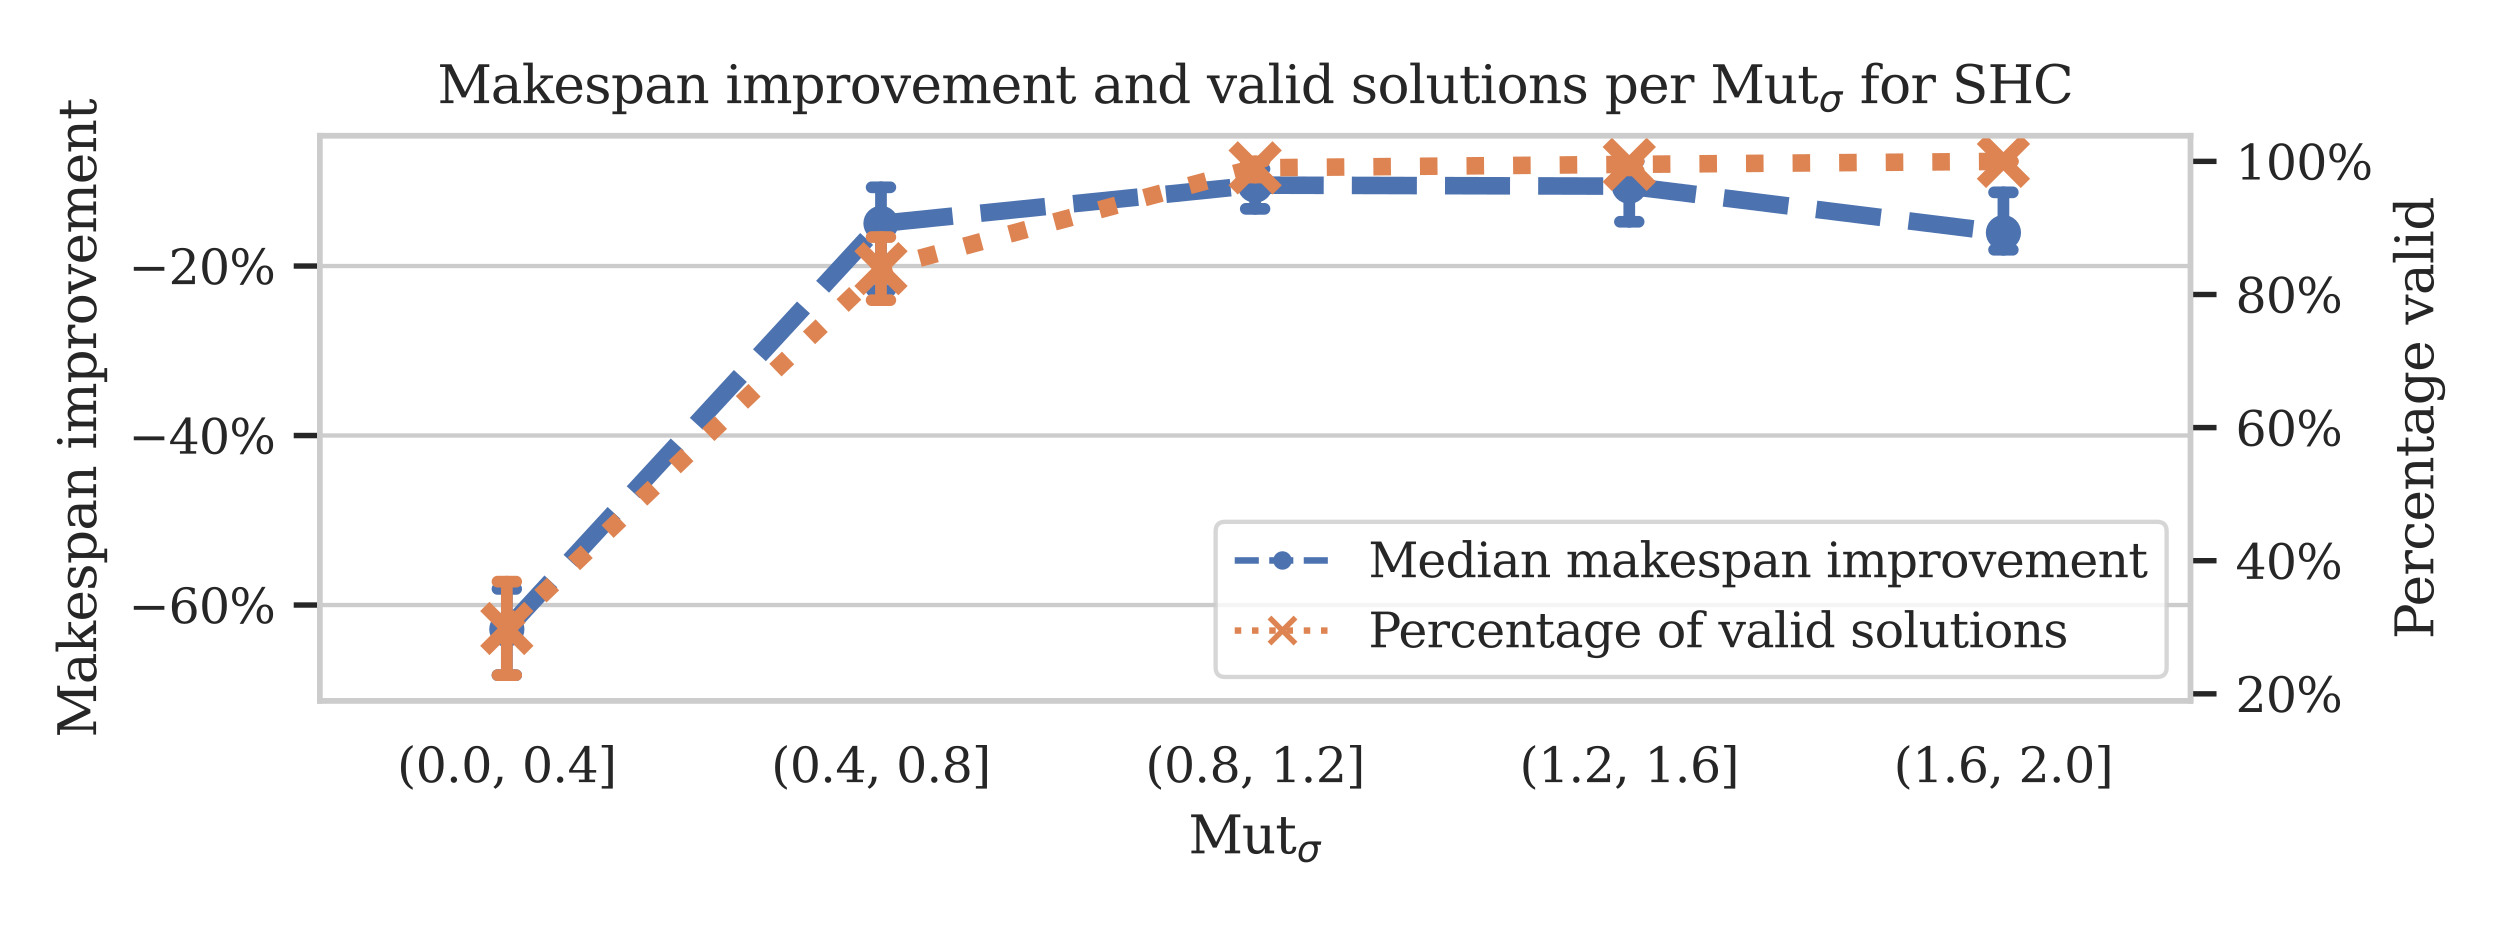 <?xml version="1.0" encoding="utf-8" standalone="no"?>
<!DOCTYPE svg PUBLIC "-//W3C//DTD SVG 1.1//EN"
  "http://www.w3.org/Graphics/SVG/1.1/DTD/svg11.dtd">
<svg xmlns:xlink="http://www.w3.org/1999/xlink" width="460.8pt" height="172.8pt" viewBox="0 0 460.8 172.8" xmlns="http://www.w3.org/2000/svg" version="1.1">
 <defs>
  <style type="text/css">*{stroke-linejoin: round; stroke-linecap: butt}</style>
 </defs>
 <g id="figure_1">
  <g id="patch_1">
   <path d="M 0 172.8 
L 460.8 172.8 
L 460.8 0 
L 0 0 
z
" style="fill: #ffffff"/>
  </g>
  <g id="axes_1">
   <g id="patch_2">
    <path d="M 58.938 129.18 
L 403.752 129.18 
L 403.752 25.008 
L 58.938 25.008 
z
" style="fill: #ffffff"/>
   </g>
   <g id="matplotlib.axis_1">
    <g id="xtick_1">
     <g id="text_1">
      <!-- (0.0, 0.4] -->
      <g style="fill: #262626" transform="translate(73.195 144.167) scale(0.088 -0.088)">
       <defs>
        <path id="DejaVuSerif-28" d="M 2041 -997 
Q 1281 -656 893 83 
Q 506 822 506 1931 
Q 506 3044 893 3783 
Q 1281 4522 2041 4863 
L 2041 4556 
Q 1559 4225 1350 3623 
Q 1141 3022 1141 1931 
Q 1141 844 1350 242 
Q 1559 -359 2041 -691 
L 2041 -997 
z
" transform="scale(0.016)"/>
        <path id="DejaVuSerif-30" d="M 2034 219 
Q 2513 219 2750 744 
Q 2988 1269 2988 2328 
Q 2988 3391 2750 3916 
Q 2513 4441 2034 4441 
Q 1556 4441 1318 3916 
Q 1081 3391 1081 2328 
Q 1081 1269 1318 744 
Q 1556 219 2034 219 
z
M 2034 -91 
Q 1275 -91 848 546 
Q 422 1184 422 2328 
Q 422 3475 848 4112 
Q 1275 4750 2034 4750 
Q 2797 4750 3222 4112 
Q 3647 3475 3647 2328 
Q 3647 1184 3222 546 
Q 2797 -91 2034 -91 
z
" transform="scale(0.016)"/>
        <path id="DejaVuSerif-2e" d="M 603 325 
Q 603 500 722 622 
Q 841 744 1019 744 
Q 1191 744 1312 622 
Q 1434 500 1434 325 
Q 1434 153 1312 31 
Q 1191 -91 1019 -91 
Q 841 -91 722 29 
Q 603 150 603 325 
z
" transform="scale(0.016)"/>
        <path id="DejaVuSerif-2c" d="M 231 -622 
Q 525 -406 662 -114 
Q 800 178 800 594 
L 800 709 
L 1416 709 
Q 1391 175 1164 -208 
Q 938 -591 481 -872 
L 231 -622 
z
" transform="scale(0.016)"/>
        <path id="DejaVuSerif-20" transform="scale(0.016)"/>
        <path id="DejaVuSerif-34" d="M 2234 1581 
L 2234 4063 
L 641 1581 
L 2234 1581 
z
M 3609 0 
L 1484 0 
L 1484 331 
L 2234 331 
L 2234 1247 
L 197 1247 
L 197 1588 
L 2241 4750 
L 2859 4750 
L 2859 1581 
L 3750 1581 
L 3750 1247 
L 2859 1247 
L 2859 331 
L 3609 331 
L 3609 0 
z
" transform="scale(0.016)"/>
        <path id="DejaVuSerif-5d" d="M 1947 4863 
L 1947 -844 
L 494 -844 
L 494 -513 
L 1350 -513 
L 1350 4531 
L 494 4531 
L 494 4863 
L 1947 4863 
z
" transform="scale(0.016)"/>
       </defs>
       <use xlink:href="#DejaVuSerif-28"/>
       <use xlink:href="#DejaVuSerif-30" x="39.014"/>
       <use xlink:href="#DejaVuSerif-2e" x="102.637"/>
       <use xlink:href="#DejaVuSerif-30" x="134.424"/>
       <use xlink:href="#DejaVuSerif-2c" x="198.047"/>
       <use xlink:href="#DejaVuSerif-20" x="229.834"/>
       <use xlink:href="#DejaVuSerif-30" x="261.621"/>
       <use xlink:href="#DejaVuSerif-2e" x="325.244"/>
       <use xlink:href="#DejaVuSerif-34" x="357.031"/>
       <use xlink:href="#DejaVuSerif-5d" x="420.654"/>
      </g>
     </g>
    </g>
    <g id="xtick_2">
     <g id="text_2">
      <!-- (0.4, 0.8] -->
      <g style="fill: #262626" transform="translate(142.157 144.167) scale(0.088 -0.088)">
       <defs>
        <path id="DejaVuSerif-38" d="M 2981 1275 
Q 2981 1775 2732 2051 
Q 2484 2328 2034 2328 
Q 1584 2328 1336 2051 
Q 1088 1775 1088 1275 
Q 1088 772 1336 495 
Q 1584 219 2034 219 
Q 2484 219 2732 495 
Q 2981 772 2981 1275 
z
M 2853 3541 
Q 2853 3966 2637 4203 
Q 2422 4441 2034 4441 
Q 1650 4441 1433 4203 
Q 1216 3966 1216 3541 
Q 1216 3113 1433 2875 
Q 1650 2638 2034 2638 
Q 2422 2638 2637 2875 
Q 2853 3113 2853 3541 
z
M 2516 2484 
Q 3047 2413 3344 2092 
Q 3641 1772 3641 1275 
Q 3641 619 3225 264 
Q 2809 -91 2034 -91 
Q 1263 -91 845 264 
Q 428 619 428 1275 
Q 428 1772 725 2092 
Q 1022 2413 1556 2484 
Q 1084 2569 832 2842 
Q 581 3116 581 3541 
Q 581 4103 968 4426 
Q 1356 4750 2034 4750 
Q 2713 4750 3100 4426 
Q 3488 4103 3488 3541 
Q 3488 3116 3236 2842 
Q 2984 2569 2516 2484 
z
" transform="scale(0.016)"/>
       </defs>
       <use xlink:href="#DejaVuSerif-28"/>
       <use xlink:href="#DejaVuSerif-30" x="39.014"/>
       <use xlink:href="#DejaVuSerif-2e" x="102.637"/>
       <use xlink:href="#DejaVuSerif-34" x="134.424"/>
       <use xlink:href="#DejaVuSerif-2c" x="198.047"/>
       <use xlink:href="#DejaVuSerif-20" x="229.834"/>
       <use xlink:href="#DejaVuSerif-30" x="261.621"/>
       <use xlink:href="#DejaVuSerif-2e" x="325.244"/>
       <use xlink:href="#DejaVuSerif-38" x="357.031"/>
       <use xlink:href="#DejaVuSerif-5d" x="420.654"/>
      </g>
     </g>
    </g>
    <g id="xtick_3">
     <g id="text_3">
      <!-- (0.8, 1.2] -->
      <g style="fill: #262626" transform="translate(211.12 144.167) scale(0.088 -0.088)">
       <defs>
        <path id="DejaVuSerif-31" d="M 909 0 
L 909 331 
L 1722 331 
L 1722 4213 
L 781 3603 
L 781 4013 
L 1919 4750 
L 2350 4750 
L 2350 331 
L 3163 331 
L 3163 0 
L 909 0 
z
" transform="scale(0.016)"/>
        <path id="DejaVuSerif-32" d="M 819 3553 
L 469 3553 
L 469 4384 
Q 803 4563 1142 4656 
Q 1481 4750 1806 4750 
Q 2534 4750 2956 4397 
Q 3378 4044 3378 3438 
Q 3378 2753 2422 1800 
Q 2347 1728 2309 1691 
L 1131 513 
L 3078 513 
L 3078 1088 
L 3444 1088 
L 3444 0 
L 434 0 
L 434 341 
L 1850 1753 
Q 2319 2222 2519 2614 
Q 2719 3006 2719 3438 
Q 2719 3909 2473 4175 
Q 2228 4441 1797 4441 
Q 1350 4441 1106 4219 
Q 863 3997 819 3553 
z
" transform="scale(0.016)"/>
       </defs>
       <use xlink:href="#DejaVuSerif-28"/>
       <use xlink:href="#DejaVuSerif-30" x="39.014"/>
       <use xlink:href="#DejaVuSerif-2e" x="102.637"/>
       <use xlink:href="#DejaVuSerif-38" x="134.424"/>
       <use xlink:href="#DejaVuSerif-2c" x="198.047"/>
       <use xlink:href="#DejaVuSerif-20" x="229.834"/>
       <use xlink:href="#DejaVuSerif-31" x="261.621"/>
       <use xlink:href="#DejaVuSerif-2e" x="325.244"/>
       <use xlink:href="#DejaVuSerif-32" x="357.031"/>
       <use xlink:href="#DejaVuSerif-5d" x="420.654"/>
      </g>
     </g>
    </g>
    <g id="xtick_4">
     <g id="text_4">
      <!-- (1.2, 1.6] -->
      <g style="fill: #262626" transform="translate(280.083 144.167) scale(0.088 -0.088)">
       <defs>
        <path id="DejaVuSerif-36" d="M 2094 219 
Q 2534 219 2771 542 
Q 3009 866 3009 1472 
Q 3009 2078 2771 2401 
Q 2534 2725 2094 2725 
Q 1647 2725 1412 2412 
Q 1178 2100 1178 1509 
Q 1178 888 1415 553 
Q 1653 219 2094 219 
z
M 1075 2569 
Q 1288 2803 1556 2918 
Q 1825 3034 2163 3034 
Q 2859 3034 3264 2615 
Q 3669 2197 3669 1472 
Q 3669 763 3233 336 
Q 2797 -91 2069 -91 
Q 1278 -91 853 498 
Q 428 1088 428 2181 
Q 428 3406 931 4078 
Q 1434 4750 2350 4750 
Q 2597 4750 2869 4703 
Q 3141 4656 3425 4563 
L 3425 3794 
L 3072 3794 
Q 3034 4109 2831 4275 
Q 2628 4441 2284 4441 
Q 1678 4441 1381 3981 
Q 1084 3522 1075 2569 
z
" transform="scale(0.016)"/>
       </defs>
       <use xlink:href="#DejaVuSerif-28"/>
       <use xlink:href="#DejaVuSerif-31" x="39.014"/>
       <use xlink:href="#DejaVuSerif-2e" x="102.637"/>
       <use xlink:href="#DejaVuSerif-32" x="134.424"/>
       <use xlink:href="#DejaVuSerif-2c" x="198.047"/>
       <use xlink:href="#DejaVuSerif-20" x="229.834"/>
       <use xlink:href="#DejaVuSerif-31" x="261.621"/>
       <use xlink:href="#DejaVuSerif-2e" x="325.244"/>
       <use xlink:href="#DejaVuSerif-36" x="357.031"/>
       <use xlink:href="#DejaVuSerif-5d" x="420.654"/>
      </g>
     </g>
    </g>
    <g id="xtick_5">
     <g id="text_5">
      <!-- (1.6, 2.0] -->
      <g style="fill: #262626" transform="translate(349.046 144.167) scale(0.088 -0.088)">
       <use xlink:href="#DejaVuSerif-28"/>
       <use xlink:href="#DejaVuSerif-31" x="39.014"/>
       <use xlink:href="#DejaVuSerif-2e" x="102.637"/>
       <use xlink:href="#DejaVuSerif-36" x="134.424"/>
       <use xlink:href="#DejaVuSerif-2c" x="198.047"/>
       <use xlink:href="#DejaVuSerif-20" x="229.834"/>
       <use xlink:href="#DejaVuSerif-32" x="261.621"/>
       <use xlink:href="#DejaVuSerif-2e" x="325.244"/>
       <use xlink:href="#DejaVuSerif-30" x="357.031"/>
       <use xlink:href="#DejaVuSerif-5d" x="420.654"/>
      </g>
     </g>
    </g>
    <g id="text_6">
     <!-- Mut$_{\sigma}$ -->
     <g style="fill: #262626" transform="translate(219.057 157.291) scale(0.096 -0.096)">
      <defs>
       <path id="DejaVuSerif-4d" d="M 353 0 
L 353 331 
L 947 331 
L 947 4331 
L 319 4331 
L 319 4666 
L 1678 4666 
L 3316 1344 
L 4953 4666 
L 6228 4666 
L 6228 4331 
L 5606 4331 
L 5606 331 
L 6203 331 
L 6203 0 
L 4378 0 
L 4378 331 
L 4972 331 
L 4972 3938 
L 3372 684 
L 2931 684 
L 1331 3938 
L 1331 331 
L 1925 331 
L 1925 0 
L 353 0 
z
" transform="scale(0.016)"/>
       <path id="DejaVuSerif-75" d="M 2266 3322 
L 3341 3322 
L 3341 331 
L 3884 331 
L 3884 0 
L 2766 0 
L 2766 588 
Q 2606 256 2353 82 
Q 2100 -91 1766 -91 
Q 1213 -91 952 223 
Q 691 538 691 1209 
L 691 2988 
L 172 2988 
L 172 3322 
L 1269 3322 
L 1269 1388 
Q 1269 781 1417 556 
Q 1566 331 1947 331 
Q 2347 331 2556 625 
Q 2766 919 2766 1478 
L 2766 2988 
L 2266 2988 
L 2266 3322 
z
" transform="scale(0.016)"/>
       <path id="DejaVuSerif-74" d="M 691 2988 
L 184 2988 
L 184 3322 
L 691 3322 
L 691 4353 
L 1269 4353 
L 1269 3322 
L 2350 3322 
L 2350 2988 
L 1269 2988 
L 1269 878 
Q 1269 456 1350 337 
Q 1431 219 1650 219 
Q 1875 219 1978 351 
Q 2081 484 2088 781 
L 2522 781 
Q 2497 328 2275 118 
Q 2053 -91 1600 -91 
Q 1103 -91 897 129 
Q 691 350 691 878 
L 691 2988 
z
" transform="scale(0.016)"/>
       <path id="DejaVuSans-Oblique-3c3" d="M 2219 3044 
Q 1744 3044 1422 2700 
Q 1081 2341 969 1747 
Q 844 1119 1044 756 
Q 1241 397 1706 397 
Q 2166 397 2503 759 
Q 2844 1122 2966 1747 
Q 3075 2319 2881 2700 
Q 2700 3044 2219 3044 
z
M 2309 3503 
L 4219 3500 
L 4106 2925 
L 3463 2925 
Q 3706 2438 3575 1747 
Q 3406 888 2884 400 
Q 2359 -91 1609 -91 
Q 856 -91 525 400 
Q 194 888 363 1747 
Q 528 2609 1050 3097 
Q 1484 3503 2309 3503 
z
" transform="scale(0.016)"/>
      </defs>
      <use xlink:href="#DejaVuSerif-4d" transform="translate(0 0.094)"/>
      <use xlink:href="#DejaVuSerif-75" transform="translate(102.393 0.094)"/>
      <use xlink:href="#DejaVuSerif-74" transform="translate(166.797 0.094)"/>
      <use xlink:href="#DejaVuSans-Oblique-3c3" transform="translate(207.939 -16.312) scale(0.7)"/>
     </g>
    </g>
   </g>
   <g id="matplotlib.axis_2">
    <g id="ytick_1">
     <g id="line2d_1">
      <path d="M 58.938 111.521 
L 403.752 111.521 
" clip-path="url(#p5b209e58db)" style="fill: none; stroke: #cccccc; stroke-width: 0.8; stroke-linecap: round"/>
     </g>
     <g id="line2d_2">
      <defs>
       <path id="m962a9466e2" d="M 0 0 
L -4.8 0 
" style="stroke: #262626"/>
      </defs>
      <g>
       <use xlink:href="#m962a9466e2" x="58.938" y="111.521" style="fill: #262626; stroke: #262626"/>
      </g>
     </g>
     <g id="text_7">
      <!-- −60% -->
      <g style="fill: #262626" transform="translate(23.704 114.864) scale(0.088 -0.088)">
       <defs>
        <path id="DejaVuSerif-2212" d="M 678 2259 
L 4684 2259 
L 4684 1753 
L 678 1753 
L 678 2259 
z
" transform="scale(0.016)"/>
        <path id="DejaVuSerif-25" d="M 1434 4459 
Q 1159 4459 1004 4200 
Q 850 3941 850 3475 
Q 850 3016 1008 2753 
Q 1166 2491 1434 2491 
Q 1700 2491 1854 2752 
Q 2009 3013 2009 3475 
Q 2009 3938 1854 4198 
Q 1700 4459 1434 4459 
z
M 4653 2169 
Q 4381 2169 4226 1906 
Q 4072 1644 4072 1178 
Q 4072 719 4228 458 
Q 4384 197 4653 197 
Q 4922 197 5075 458 
Q 5228 719 5228 1178 
Q 5228 1641 5073 1905 
Q 4919 2169 4653 2169 
z
M 4653 2450 
Q 5147 2450 5437 2106 
Q 5728 1763 5728 1178 
Q 5728 594 5436 251 
Q 5144 -91 4653 -91 
Q 4153 -91 3862 251 
Q 3572 594 3572 1178 
Q 3572 1766 3864 2108 
Q 4156 2450 4653 2450 
z
M 4263 4750 
L 4738 4750 
L 1819 -91 
L 1344 -91 
L 4263 4750 
z
M 1428 4750 
Q 1922 4750 2215 4408 
Q 2509 4066 2509 3481 
Q 2509 2891 2217 2550 
Q 1925 2209 1428 2209 
Q 931 2209 642 2551 
Q 353 2894 353 3481 
Q 353 4063 643 4406 
Q 934 4750 1428 4750 
z
" transform="scale(0.016)"/>
       </defs>
       <use xlink:href="#DejaVuSerif-2212"/>
       <use xlink:href="#DejaVuSerif-36" x="83.789"/>
       <use xlink:href="#DejaVuSerif-30" x="147.412"/>
       <use xlink:href="#DejaVuSerif-25" x="211.035"/>
      </g>
     </g>
    </g>
    <g id="ytick_2">
     <g id="line2d_3">
      <path d="M 58.938 80.276 
L 403.752 80.276 
" clip-path="url(#p5b209e58db)" style="fill: none; stroke: #cccccc; stroke-width: 0.8; stroke-linecap: round"/>
     </g>
     <g id="line2d_4">
      <g>
       <use xlink:href="#m962a9466e2" x="58.938" y="80.276" style="fill: #262626; stroke: #262626"/>
      </g>
     </g>
     <g id="text_8">
      <!-- −40% -->
      <g style="fill: #262626" transform="translate(23.704 83.619) scale(0.088 -0.088)">
       <use xlink:href="#DejaVuSerif-2212"/>
       <use xlink:href="#DejaVuSerif-34" x="83.789"/>
       <use xlink:href="#DejaVuSerif-30" x="147.412"/>
       <use xlink:href="#DejaVuSerif-25" x="211.035"/>
      </g>
     </g>
    </g>
    <g id="ytick_3">
     <g id="line2d_5">
      <path d="M 58.938 49.032 
L 403.752 49.032 
" clip-path="url(#p5b209e58db)" style="fill: none; stroke: #cccccc; stroke-width: 0.8; stroke-linecap: round"/>
     </g>
     <g id="line2d_6">
      <g>
       <use xlink:href="#m962a9466e2" x="58.938" y="49.032" style="fill: #262626; stroke: #262626"/>
      </g>
     </g>
     <g id="text_9">
      <!-- −20% -->
      <g style="fill: #262626" transform="translate(23.704 52.375) scale(0.088 -0.088)">
       <use xlink:href="#DejaVuSerif-2212"/>
       <use xlink:href="#DejaVuSerif-32" x="83.789"/>
       <use xlink:href="#DejaVuSerif-30" x="147.412"/>
       <use xlink:href="#DejaVuSerif-25" x="211.035"/>
      </g>
     </g>
    </g>
    <g id="text_10">
     <!-- Makespan improvement -->
     <g style="fill: #262626" transform="translate(17.708 135.945) rotate(-90) scale(0.096 -0.096)">
      <defs>
       <path id="DejaVuSerif-61" d="M 2547 1044 
L 2547 1747 
L 1806 1747 
Q 1378 1747 1168 1562 
Q 959 1378 959 997 
Q 959 650 1171 447 
Q 1384 244 1747 244 
Q 2106 244 2326 466 
Q 2547 688 2547 1044 
z
M 3122 2075 
L 3122 331 
L 3634 331 
L 3634 0 
L 2547 0 
L 2547 359 
Q 2356 128 2106 18 
Q 1856 -91 1522 -91 
Q 969 -91 644 203 
Q 319 497 319 997 
Q 319 1513 691 1797 
Q 1063 2081 1741 2081 
L 2547 2081 
L 2547 2309 
Q 2547 2688 2317 2895 
Q 2088 3103 1672 3103 
Q 1328 3103 1125 2947 
Q 922 2791 872 2484 
L 575 2484 
L 575 3156 
Q 875 3284 1158 3348 
Q 1441 3413 1709 3413 
Q 2400 3413 2761 3070 
Q 3122 2728 3122 2075 
z
" transform="scale(0.016)"/>
       <path id="DejaVuSerif-6b" d="M 1831 0 
L 219 0 
L 219 331 
L 738 331 
L 738 4531 
L 184 4531 
L 184 4863 
L 1313 4863 
L 1313 1697 
L 2713 2988 
L 2234 2988 
L 2234 3322 
L 3738 3322 
L 3738 2988 
L 3169 2988 
L 2181 2075 
L 3444 331 
L 3922 331 
L 3922 0 
L 2284 0 
L 2284 331 
L 2759 331 
L 1766 1697 
L 1313 1275 
L 1313 331 
L 1831 331 
L 1831 0 
z
" transform="scale(0.016)"/>
       <path id="DejaVuSerif-65" d="M 3469 1600 
L 991 1600 
L 991 1575 
Q 991 903 1244 561 
Q 1497 219 1991 219 
Q 2369 219 2611 417 
Q 2853 616 2950 1006 
L 3413 1006 
Q 3275 459 2904 184 
Q 2534 -91 1931 -91 
Q 1203 -91 761 389 
Q 319 869 319 1663 
Q 319 2450 753 2931 
Q 1188 3413 1894 3413 
Q 2647 3413 3050 2948 
Q 3453 2484 3469 1600 
z
M 2791 1931 
Q 2772 2513 2545 2808 
Q 2319 3103 1894 3103 
Q 1497 3103 1269 2806 
Q 1041 2509 991 1931 
L 2791 1931 
z
" transform="scale(0.016)"/>
       <path id="DejaVuSerif-73" d="M 359 184 
L 359 959 
L 691 959 
Q 703 588 923 403 
Q 1144 219 1575 219 
Q 1963 219 2166 364 
Q 2369 509 2369 788 
Q 2369 1006 2220 1140 
Q 2072 1275 1594 1428 
L 1178 1569 
Q 750 1706 558 1912 
Q 366 2119 366 2438 
Q 366 2894 700 3153 
Q 1034 3413 1625 3413 
Q 1888 3413 2178 3344 
Q 2469 3275 2778 3144 
L 2778 2419 
L 2447 2419 
Q 2434 2741 2221 2922 
Q 2009 3103 1644 3103 
Q 1281 3103 1095 2975 
Q 909 2847 909 2591 
Q 909 2381 1050 2254 
Q 1191 2128 1613 1997 
L 2069 1856 
Q 2541 1709 2748 1489 
Q 2956 1269 2956 922 
Q 2956 450 2595 179 
Q 2234 -91 1600 -91 
Q 1278 -91 972 -22 
Q 666 47 359 184 
z
" transform="scale(0.016)"/>
       <path id="DejaVuSerif-70" d="M 1313 1825 
L 1313 1497 
Q 1313 897 1542 583 
Q 1772 269 2209 269 
Q 2650 269 2876 622 
Q 3103 975 3103 1663 
Q 3103 2353 2876 2703 
Q 2650 3053 2209 3053 
Q 1772 3053 1542 2737 
Q 1313 2422 1313 1825 
z
M 738 2988 
L 184 2988 
L 184 3322 
L 1313 3322 
L 1313 2803 
Q 1481 3116 1742 3264 
Q 2003 3413 2388 3413 
Q 3000 3413 3387 2928 
Q 3775 2444 3775 1663 
Q 3775 881 3387 395 
Q 3000 -91 2388 -91 
Q 2003 -91 1742 57 
Q 1481 206 1313 519 
L 1313 -997 
L 1856 -997 
L 1856 -1331 
L 184 -1331 
L 184 -997 
L 738 -997 
L 738 2988 
z
" transform="scale(0.016)"/>
       <path id="DejaVuSerif-6e" d="M 263 0 
L 263 331 
L 781 331 
L 781 2988 
L 231 2988 
L 231 3322 
L 1356 3322 
L 1356 2731 
Q 1516 3069 1770 3241 
Q 2025 3413 2363 3413 
Q 2913 3413 3172 3097 
Q 3431 2781 3431 2113 
L 3431 331 
L 3944 331 
L 3944 0 
L 2356 0 
L 2356 331 
L 2853 331 
L 2853 1931 
Q 2853 2541 2703 2767 
Q 2553 2994 2175 2994 
Q 1775 2994 1565 2701 
Q 1356 2409 1356 1850 
L 1356 331 
L 1856 331 
L 1856 0 
L 263 0 
z
" transform="scale(0.016)"/>
       <path id="DejaVuSerif-69" d="M 622 4353 
Q 622 4497 726 4603 
Q 831 4709 978 4709 
Q 1122 4709 1226 4603 
Q 1331 4497 1331 4353 
Q 1331 4206 1228 4103 
Q 1125 4000 978 4000 
Q 831 4000 726 4103 
Q 622 4206 622 4353 
z
M 1356 331 
L 1900 331 
L 1900 0 
L 231 0 
L 231 331 
L 781 331 
L 781 2988 
L 231 2988 
L 231 3322 
L 1356 3322 
L 1356 331 
z
" transform="scale(0.016)"/>
       <path id="DejaVuSerif-6d" d="M 3316 2675 
Q 3481 3041 3739 3227 
Q 3997 3413 4341 3413 
Q 4863 3413 5119 3089 
Q 5375 2766 5375 2113 
L 5375 331 
L 5894 331 
L 5894 0 
L 4300 0 
L 4300 331 
L 4800 331 
L 4800 2047 
Q 4800 2556 4650 2772 
Q 4500 2988 4153 2988 
Q 3769 2988 3567 2697 
Q 3366 2406 3366 1850 
L 3366 331 
L 3866 331 
L 3866 0 
L 2291 0 
L 2291 331 
L 2791 331 
L 2791 2069 
Q 2791 2566 2641 2777 
Q 2491 2988 2144 2988 
Q 1759 2988 1557 2697 
Q 1356 2406 1356 1850 
L 1356 331 
L 1856 331 
L 1856 0 
L 263 0 
L 263 331 
L 781 331 
L 781 2994 
L 231 2994 
L 231 3322 
L 1356 3322 
L 1356 2731 
Q 1516 3063 1762 3238 
Q 2009 3413 2322 3413 
Q 2709 3413 2968 3220 
Q 3228 3028 3316 2675 
z
" transform="scale(0.016)"/>
       <path id="DejaVuSerif-72" d="M 3059 3328 
L 3059 2497 
L 2728 2497 
Q 2713 2744 2591 2866 
Q 2469 2988 2234 2988 
Q 1809 2988 1582 2694 
Q 1356 2400 1356 1850 
L 1356 331 
L 2022 331 
L 2022 0 
L 263 0 
L 263 331 
L 781 331 
L 781 2994 
L 231 2994 
L 231 3322 
L 1356 3322 
L 1356 2731 
Q 1525 3078 1790 3245 
Q 2056 3413 2438 3413 
Q 2578 3413 2733 3391 
Q 2888 3369 3059 3328 
z
" transform="scale(0.016)"/>
       <path id="DejaVuSerif-6f" d="M 1925 219 
Q 2388 219 2623 584 
Q 2859 950 2859 1663 
Q 2859 2375 2623 2739 
Q 2388 3103 1925 3103 
Q 1463 3103 1227 2739 
Q 991 2375 991 1663 
Q 991 950 1228 584 
Q 1466 219 1925 219 
z
M 1925 -91 
Q 1200 -91 759 389 
Q 319 869 319 1663 
Q 319 2456 758 2934 
Q 1197 3413 1925 3413 
Q 2653 3413 3092 2934 
Q 3531 2456 3531 1663 
Q 3531 869 3092 389 
Q 2653 -91 1925 -91 
z
" transform="scale(0.016)"/>
       <path id="DejaVuSerif-76" d="M 1581 0 
L 359 2988 
L -19 2988 
L -19 3322 
L 1509 3322 
L 1509 2988 
L 978 2988 
L 1913 703 
L 2847 2988 
L 2350 2988 
L 2350 3322 
L 3597 3322 
L 3597 2988 
L 3225 2988 
L 2003 0 
L 1581 0 
z
" transform="scale(0.016)"/>
      </defs>
      <use xlink:href="#DejaVuSerif-4d"/>
      <use xlink:href="#DejaVuSerif-61" x="102.393"/>
      <use xlink:href="#DejaVuSerif-6b" x="162.012"/>
      <use xlink:href="#DejaVuSerif-65" x="222.607"/>
      <use xlink:href="#DejaVuSerif-73" x="281.787"/>
      <use xlink:href="#DejaVuSerif-70" x="333.105"/>
      <use xlink:href="#DejaVuSerif-61" x="397.119"/>
      <use xlink:href="#DejaVuSerif-6e" x="456.738"/>
      <use xlink:href="#DejaVuSerif-20" x="521.143"/>
      <use xlink:href="#DejaVuSerif-69" x="552.93"/>
      <use xlink:href="#DejaVuSerif-6d" x="584.912"/>
      <use xlink:href="#DejaVuSerif-70" x="679.736"/>
      <use xlink:href="#DejaVuSerif-72" x="743.75"/>
      <use xlink:href="#DejaVuSerif-6f" x="791.553"/>
      <use xlink:href="#DejaVuSerif-76" x="851.758"/>
      <use xlink:href="#DejaVuSerif-65" x="908.252"/>
      <use xlink:href="#DejaVuSerif-6d" x="967.432"/>
      <use xlink:href="#DejaVuSerif-65" x="1062.256"/>
      <use xlink:href="#DejaVuSerif-6e" x="1121.436"/>
      <use xlink:href="#DejaVuSerif-74" x="1185.84"/>
     </g>
    </g>
   </g>
   <g id="PathCollection_1">
    <defs>
     <path id="C0_0_5a9f848390" d="M 0 2.03 
C 0.538 2.03 1.055 1.816 1.436 1.436 
C 1.816 1.055 2.03 0.538 2.03 -0 
C 2.03 -0.538 1.816 -1.055 1.436 -1.436 
C 1.055 -1.816 0.538 -2.03 0 -2.03 
C -0.538 -2.03 -1.055 -1.816 -1.436 -1.436 
C -1.816 -1.055 -2.03 -0.538 -2.03 0 
C -2.03 0.538 -1.816 1.055 -1.436 1.436 
C -1.055 1.816 -0.538 2.03 0 2.03 
z
"/>
    </defs>
    <g clip-path="url(#p5b209e58db)">
     <use xlink:href="#C0_0_5a9f848390" x="93.419" y="115.984" style="fill: #4c72b0; stroke: #4c72b0; stroke-width: 2.43"/>
    </g>
    <g clip-path="url(#p5b209e58db)">
     <use xlink:href="#C0_0_5a9f848390" x="162.382" y="41.179" style="fill: #4c72b0; stroke: #4c72b0; stroke-width: 2.43"/>
    </g>
    <g clip-path="url(#p5b209e58db)">
     <use xlink:href="#C0_0_5a9f848390" x="231.345" y="34.127" style="fill: #4c72b0; stroke: #4c72b0; stroke-width: 2.43"/>
    </g>
    <g clip-path="url(#p5b209e58db)">
     <use xlink:href="#C0_0_5a9f848390" x="300.308" y="34.313" style="fill: #4c72b0; stroke: #4c72b0; stroke-width: 2.43"/>
    </g>
    <g clip-path="url(#p5b209e58db)">
     <use xlink:href="#C0_0_5a9f848390" x="369.271" y="42.883" style="fill: #4c72b0; stroke: #4c72b0; stroke-width: 2.43"/>
    </g>
   </g>
   <g id="line2d_7">
    <path d="M 93.419 115.984 
L 162.382 41.179 
L 231.345 34.127 
L 300.308 34.313 
L 369.271 42.883 
" clip-path="url(#p5b209e58db)" style="fill: none; stroke-dasharray: 11.988,5.184; stroke-dashoffset: 0; stroke: #4c72b0; stroke-width: 3.24"/>
   </g>
   <g id="line2d_8">
    <path d="M 93.419 124.445 
L 93.419 108.545 
" clip-path="url(#p5b209e58db)" style="fill: none; stroke: #4c72b0; stroke-width: 2.16; stroke-linecap: round"/>
   </g>
   <g id="line2d_9">
    <path d="M 91.695 124.445 
L 95.143 124.445 
" clip-path="url(#p5b209e58db)" style="fill: none; stroke: #4c72b0; stroke-width: 2.16; stroke-linecap: round"/>
   </g>
   <g id="line2d_10">
    <path d="M 91.695 108.545 
L 95.143 108.545 
" clip-path="url(#p5b209e58db)" style="fill: none; stroke: #4c72b0; stroke-width: 2.16; stroke-linecap: round"/>
   </g>
   <g id="line2d_11">
    <path d="M 162.382 53.495 
L 162.382 34.525 
" clip-path="url(#p5b209e58db)" style="fill: none; stroke: #4c72b0; stroke-width: 2.16; stroke-linecap: round"/>
   </g>
   <g id="line2d_12">
    <path d="M 160.658 53.495 
L 164.106 53.495 
" clip-path="url(#p5b209e58db)" style="fill: none; stroke: #4c72b0; stroke-width: 2.16; stroke-linecap: round"/>
   </g>
   <g id="line2d_13">
    <path d="M 160.658 34.525 
L 164.106 34.525 
" clip-path="url(#p5b209e58db)" style="fill: none; stroke: #4c72b0; stroke-width: 2.16; stroke-linecap: round"/>
   </g>
   <g id="line2d_14">
    <path d="M 231.345 38.494 
L 231.345 31.131 
" clip-path="url(#p5b209e58db)" style="fill: none; stroke: #4c72b0; stroke-width: 2.16; stroke-linecap: round"/>
   </g>
   <g id="line2d_15">
    <path d="M 229.621 38.494 
L 233.069 38.494 
" clip-path="url(#p5b209e58db)" style="fill: none; stroke: #4c72b0; stroke-width: 2.16; stroke-linecap: round"/>
   </g>
   <g id="line2d_16">
    <path d="M 229.621 31.131 
L 233.069 31.131 
" clip-path="url(#p5b209e58db)" style="fill: none; stroke: #4c72b0; stroke-width: 2.16; stroke-linecap: round"/>
   </g>
   <g id="line2d_17">
    <path d="M 300.308 40.875 
L 300.308 29.743 
" clip-path="url(#p5b209e58db)" style="fill: none; stroke: #4c72b0; stroke-width: 2.16; stroke-linecap: round"/>
   </g>
   <g id="line2d_18">
    <path d="M 298.584 40.875 
L 302.032 40.875 
" clip-path="url(#p5b209e58db)" style="fill: none; stroke: #4c72b0; stroke-width: 2.16; stroke-linecap: round"/>
   </g>
   <g id="line2d_19">
    <path d="M 298.584 29.743 
L 302.032 29.743 
" clip-path="url(#p5b209e58db)" style="fill: none; stroke: #4c72b0; stroke-width: 2.16; stroke-linecap: round"/>
   </g>
   <g id="line2d_20">
    <path d="M 369.271 46.038 
L 369.271 35.453 
" clip-path="url(#p5b209e58db)" style="fill: none; stroke: #4c72b0; stroke-width: 2.16; stroke-linecap: round"/>
   </g>
   <g id="line2d_21">
    <path d="M 367.547 46.038 
L 370.995 46.038 
" clip-path="url(#p5b209e58db)" style="fill: none; stroke: #4c72b0; stroke-width: 2.16; stroke-linecap: round"/>
   </g>
   <g id="line2d_22">
    <path d="M 367.547 35.453 
L 370.995 35.453 
" clip-path="url(#p5b209e58db)" style="fill: none; stroke: #4c72b0; stroke-width: 2.16; stroke-linecap: round"/>
   </g>
   <g id="patch_3">
    <path d="M 58.938 129.18 
L 58.938 25.008 
" style="fill: none; stroke: #cccccc; stroke-linejoin: miter; stroke-linecap: square"/>
   </g>
   <g id="patch_4">
    <path d="M 403.752 129.18 
L 403.752 25.008 
" style="fill: none; stroke: #cccccc; stroke-linejoin: miter; stroke-linecap: square"/>
   </g>
   <g id="patch_5">
    <path d="M 58.938 129.18 
L 403.752 129.18 
" style="fill: none; stroke: #cccccc; stroke-linejoin: miter; stroke-linecap: square"/>
   </g>
   <g id="patch_6">
    <path d="M 58.938 25.008 
L 403.752 25.008 
" style="fill: none; stroke: #cccccc; stroke-linejoin: miter; stroke-linecap: square"/>
   </g>
   <g id="text_11">
    <!-- Makespan improvement and valid solutions per Mut$_{\sigma}$ for SHC -->
    <g style="fill: #262626" transform="translate(80.625 19.008) scale(0.096 -0.096)">
     <defs>
      <path id="DejaVuSerif-64" d="M 3359 331 
L 3909 331 
L 3909 0 
L 2784 0 
L 2784 519 
Q 2616 206 2355 57 
Q 2094 -91 1709 -91 
Q 1097 -91 708 395 
Q 319 881 319 1663 
Q 319 2444 706 2928 
Q 1094 3413 1709 3413 
Q 2094 3413 2355 3264 
Q 2616 3116 2784 2803 
L 2784 4531 
L 2241 4531 
L 2241 4863 
L 3359 4863 
L 3359 331 
z
M 2784 1497 
L 2784 1825 
Q 2784 2422 2554 2737 
Q 2325 3053 1888 3053 
Q 1444 3053 1217 2703 
Q 991 2353 991 1663 
Q 991 975 1217 622 
Q 1444 269 1888 269 
Q 2325 269 2554 583 
Q 2784 897 2784 1497 
z
" transform="scale(0.016)"/>
      <path id="DejaVuSerif-6c" d="M 1313 331 
L 1856 331 
L 1856 0 
L 184 0 
L 184 331 
L 738 331 
L 738 4531 
L 184 4531 
L 184 4863 
L 1313 4863 
L 1313 331 
z
" transform="scale(0.016)"/>
      <path id="DejaVuSerif-66" d="M 2753 4078 
L 2450 4078 
Q 2447 4313 2317 4434 
Q 2188 4556 1941 4556 
Q 1619 4556 1487 4379 
Q 1356 4203 1356 3750 
L 1356 3322 
L 2284 3322 
L 2284 2988 
L 1356 2988 
L 1356 331 
L 2094 331 
L 2094 0 
L 231 0 
L 231 331 
L 781 331 
L 781 2988 
L 231 2988 
L 231 3322 
L 781 3322 
L 781 3738 
Q 781 4294 1070 4578 
Q 1359 4863 1919 4863 
Q 2128 4863 2337 4825 
Q 2547 4788 2753 4709 
L 2753 4078 
z
" transform="scale(0.016)"/>
      <path id="DejaVuSerif-53" d="M 594 225 
L 594 1288 
L 953 1284 
Q 969 753 1261 498 
Q 1553 244 2150 244 
Q 2706 244 2998 464 
Q 3291 684 3291 1106 
Q 3291 1444 3114 1625 
Q 2938 1806 2369 1978 
L 1753 2163 
Q 1084 2366 811 2669 
Q 538 2972 538 3500 
Q 538 4094 959 4422 
Q 1381 4750 2144 4750 
Q 2469 4750 2856 4679 
Q 3244 4609 3681 4475 
L 3681 3481 
L 3328 3481 
Q 3275 3975 2998 4195 
Q 2722 4416 2156 4416 
Q 1663 4416 1405 4214 
Q 1147 4013 1147 3628 
Q 1147 3294 1340 3103 
Q 1534 2913 2163 2725 
L 2741 2553 
Q 3375 2363 3645 2067 
Q 3916 1772 3916 1275 
Q 3916 597 3481 253 
Q 3047 -91 2188 -91 
Q 1803 -91 1404 -12 
Q 1006 66 594 225 
z
" transform="scale(0.016)"/>
      <path id="DejaVuSerif-48" d="M 353 0 
L 353 331 
L 947 331 
L 947 4331 
L 353 4331 
L 353 4666 
L 2175 4666 
L 2175 4331 
L 1581 4331 
L 1581 2719 
L 4000 2719 
L 4000 4331 
L 3406 4331 
L 3406 4666 
L 5228 4666 
L 5228 4331 
L 4634 4331 
L 4634 331 
L 5228 331 
L 5228 0 
L 3406 0 
L 3406 331 
L 4000 331 
L 4000 2338 
L 1581 2338 
L 1581 331 
L 2175 331 
L 2175 0 
L 353 0 
z
" transform="scale(0.016)"/>
      <path id="DejaVuSerif-43" d="M 4513 1234 
Q 4306 581 3820 245 
Q 3334 -91 2591 -91 
Q 2134 -91 1743 65 
Q 1353 222 1050 525 
Q 700 875 529 1320 
Q 359 1766 359 2328 
Q 359 3416 987 4083 
Q 1616 4750 2644 4750 
Q 3025 4750 3456 4650 
Q 3888 4550 4384 4347 
L 4384 3272 
L 4031 3272 
Q 3916 3859 3567 4137 
Q 3219 4416 2591 4416 
Q 1844 4416 1459 3886 
Q 1075 3356 1075 2328 
Q 1075 1303 1459 773 
Q 1844 244 2591 244 
Q 3113 244 3450 492 
Q 3788 741 3938 1234 
L 4513 1234 
z
" transform="scale(0.016)"/>
     </defs>
     <use xlink:href="#DejaVuSerif-4d" transform="translate(0 0.016)"/>
     <use xlink:href="#DejaVuSerif-61" transform="translate(102.393 0.016)"/>
     <use xlink:href="#DejaVuSerif-6b" transform="translate(162.012 0.016)"/>
     <use xlink:href="#DejaVuSerif-65" transform="translate(222.607 0.016)"/>
     <use xlink:href="#DejaVuSerif-73" transform="translate(281.787 0.016)"/>
     <use xlink:href="#DejaVuSerif-70" transform="translate(333.105 0.016)"/>
     <use xlink:href="#DejaVuSerif-61" transform="translate(397.119 0.016)"/>
     <use xlink:href="#DejaVuSerif-6e" transform="translate(456.738 0.016)"/>
     <use xlink:href="#DejaVuSerif-20" transform="translate(521.143 0.016)"/>
     <use xlink:href="#DejaVuSerif-69" transform="translate(552.93 0.016)"/>
     <use xlink:href="#DejaVuSerif-6d" transform="translate(584.912 0.016)"/>
     <use xlink:href="#DejaVuSerif-70" transform="translate(679.736 0.016)"/>
     <use xlink:href="#DejaVuSerif-72" transform="translate(743.75 0.016)"/>
     <use xlink:href="#DejaVuSerif-6f" transform="translate(791.553 0.016)"/>
     <use xlink:href="#DejaVuSerif-76" transform="translate(851.758 0.016)"/>
     <use xlink:href="#DejaVuSerif-65" transform="translate(908.252 0.016)"/>
     <use xlink:href="#DejaVuSerif-6d" transform="translate(967.432 0.016)"/>
     <use xlink:href="#DejaVuSerif-65" transform="translate(1062.256 0.016)"/>
     <use xlink:href="#DejaVuSerif-6e" transform="translate(1121.436 0.016)"/>
     <use xlink:href="#DejaVuSerif-74" transform="translate(1185.84 0.016)"/>
     <use xlink:href="#DejaVuSerif-20" transform="translate(1226.025 0.016)"/>
     <use xlink:href="#DejaVuSerif-61" transform="translate(1257.812 0.016)"/>
     <use xlink:href="#DejaVuSerif-6e" transform="translate(1317.432 0.016)"/>
     <use xlink:href="#DejaVuSerif-64" transform="translate(1381.836 0.016)"/>
     <use xlink:href="#DejaVuSerif-20" transform="translate(1445.85 0.016)"/>
     <use xlink:href="#DejaVuSerif-76" transform="translate(1477.637 0.016)"/>
     <use xlink:href="#DejaVuSerif-61" transform="translate(1534.131 0.016)"/>
     <use xlink:href="#DejaVuSerif-6c" transform="translate(1593.75 0.016)"/>
     <use xlink:href="#DejaVuSerif-69" transform="translate(1625.732 0.016)"/>
     <use xlink:href="#DejaVuSerif-64" transform="translate(1657.715 0.016)"/>
     <use xlink:href="#DejaVuSerif-20" transform="translate(1721.729 0.016)"/>
     <use xlink:href="#DejaVuSerif-73" transform="translate(1753.516 0.016)"/>
     <use xlink:href="#DejaVuSerif-6f" transform="translate(1804.834 0.016)"/>
     <use xlink:href="#DejaVuSerif-6c" transform="translate(1865.039 0.016)"/>
     <use xlink:href="#DejaVuSerif-75" transform="translate(1897.021 0.016)"/>
     <use xlink:href="#DejaVuSerif-74" transform="translate(1961.426 0.016)"/>
     <use xlink:href="#DejaVuSerif-69" transform="translate(2001.611 0.016)"/>
     <use xlink:href="#DejaVuSerif-6f" transform="translate(2033.594 0.016)"/>
     <use xlink:href="#DejaVuSerif-6e" transform="translate(2093.799 0.016)"/>
     <use xlink:href="#DejaVuSerif-73" transform="translate(2158.203 0.016)"/>
     <use xlink:href="#DejaVuSerif-20" transform="translate(2209.521 0.016)"/>
     <use xlink:href="#DejaVuSerif-70" transform="translate(2241.309 0.016)"/>
     <use xlink:href="#DejaVuSerif-65" transform="translate(2305.322 0.016)"/>
     <use xlink:href="#DejaVuSerif-72" transform="translate(2364.502 0.016)"/>
     <use xlink:href="#DejaVuSerif-20" transform="translate(2412.305 0.016)"/>
     <use xlink:href="#DejaVuSerif-4d" transform="translate(2444.092 0.016)"/>
     <use xlink:href="#DejaVuSerif-75" transform="translate(2546.484 0.016)"/>
     <use xlink:href="#DejaVuSerif-74" transform="translate(2610.889 0.016)"/>
     <use xlink:href="#DejaVuSans-Oblique-3c3" transform="translate(2652.031 -16.391) scale(0.7)"/>
     <use xlink:href="#DejaVuSerif-20" transform="translate(2699.131 0.016)"/>
     <use xlink:href="#DejaVuSerif-66" transform="translate(2730.918 0.016)"/>
     <use xlink:href="#DejaVuSerif-6f" transform="translate(2767.93 0.016)"/>
     <use xlink:href="#DejaVuSerif-72" transform="translate(2828.135 0.016)"/>
     <use xlink:href="#DejaVuSerif-20" transform="translate(2875.938 0.016)"/>
     <use xlink:href="#DejaVuSerif-53" transform="translate(2907.725 0.016)"/>
     <use xlink:href="#DejaVuSerif-48" transform="translate(2976.23 0.016)"/>
     <use xlink:href="#DejaVuSerif-43" transform="translate(3063.438 0.016)"/>
    </g>
   </g>
  </g>
  <g id="axes_2">
   <g id="matplotlib.axis_3">
    <g id="ytick_4">
     <g id="line2d_23">
      <defs>
       <path id="m8bf6cef988" d="M 0 0 
L 4.8 0 
" style="stroke: #262626"/>
      </defs>
      <g>
       <use xlink:href="#m8bf6cef988" x="403.752" y="127.889" style="fill: #262626; stroke: #262626"/>
      </g>
     </g>
     <g id="text_12">
      <!-- 20% -->
      <g style="fill: #262626" transform="translate(412.052 131.232) scale(0.088 -0.088)">
       <use xlink:href="#DejaVuSerif-32"/>
       <use xlink:href="#DejaVuSerif-30" x="63.623"/>
       <use xlink:href="#DejaVuSerif-25" x="127.246"/>
      </g>
     </g>
    </g>
    <g id="ytick_5">
     <g id="line2d_24">
      <g>
       <use xlink:href="#m8bf6cef988" x="403.752" y="103.352" style="fill: #262626; stroke: #262626"/>
      </g>
     </g>
     <g id="text_13">
      <!-- 40% -->
      <g style="fill: #262626" transform="translate(412.052 106.696) scale(0.088 -0.088)">
       <use xlink:href="#DejaVuSerif-34"/>
       <use xlink:href="#DejaVuSerif-30" x="63.623"/>
       <use xlink:href="#DejaVuSerif-25" x="127.246"/>
      </g>
     </g>
    </g>
    <g id="ytick_6">
     <g id="line2d_25">
      <g>
       <use xlink:href="#m8bf6cef988" x="403.752" y="78.816" style="fill: #262626; stroke: #262626"/>
      </g>
     </g>
     <g id="text_14">
      <!-- 60% -->
      <g style="fill: #262626" transform="translate(412.052 82.159) scale(0.088 -0.088)">
       <use xlink:href="#DejaVuSerif-36"/>
       <use xlink:href="#DejaVuSerif-30" x="63.623"/>
       <use xlink:href="#DejaVuSerif-25" x="127.246"/>
      </g>
     </g>
    </g>
    <g id="ytick_7">
     <g id="line2d_26">
      <g>
       <use xlink:href="#m8bf6cef988" x="403.752" y="54.279" style="fill: #262626; stroke: #262626"/>
      </g>
     </g>
     <g id="text_15">
      <!-- 80% -->
      <g style="fill: #262626" transform="translate(412.052 57.623) scale(0.088 -0.088)">
       <use xlink:href="#DejaVuSerif-38"/>
       <use xlink:href="#DejaVuSerif-30" x="63.623"/>
       <use xlink:href="#DejaVuSerif-25" x="127.246"/>
      </g>
     </g>
    </g>
    <g id="ytick_8">
     <g id="line2d_27">
      <g>
       <use xlink:href="#m8bf6cef988" x="403.752" y="29.743" style="fill: #262626; stroke: #262626"/>
      </g>
     </g>
     <g id="text_16">
      <!-- 100% -->
      <g style="fill: #262626" transform="translate(412.052 33.086) scale(0.088 -0.088)">
       <use xlink:href="#DejaVuSerif-31"/>
       <use xlink:href="#DejaVuSerif-30" x="63.623"/>
       <use xlink:href="#DejaVuSerif-30" x="127.246"/>
       <use xlink:href="#DejaVuSerif-25" x="190.869"/>
      </g>
     </g>
    </g>
    <g id="text_17">
     <!-- Percentage valid -->
     <g style="fill: #262626" transform="translate(448.505 117.811) rotate(-90) scale(0.096 -0.096)">
      <defs>
       <path id="DejaVuSerif-50" d="M 1581 2375 
L 2406 2375 
Q 2872 2375 3115 2626 
Q 3359 2878 3359 3353 
Q 3359 3831 3115 4081 
Q 2872 4331 2406 4331 
L 1581 4331 
L 1581 2375 
z
M 353 0 
L 353 331 
L 947 331 
L 947 4331 
L 353 4331 
L 353 4666 
L 2559 4666 
Q 3259 4666 3668 4311 
Q 4078 3956 4078 3353 
Q 4078 2753 3668 2397 
Q 3259 2041 2559 2041 
L 1581 2041 
L 1581 331 
L 2303 331 
L 2303 0 
L 353 0 
z
" transform="scale(0.016)"/>
       <path id="DejaVuSerif-63" d="M 3291 997 
Q 3169 466 2822 187 
Q 2475 -91 1925 -91 
Q 1200 -91 759 389 
Q 319 869 319 1663 
Q 319 2459 759 2936 
Q 1200 3413 1925 3413 
Q 2241 3413 2553 3339 
Q 2866 3266 3181 3116 
L 3181 2266 
L 2847 2266 
Q 2781 2703 2561 2903 
Q 2341 3103 1931 3103 
Q 1466 3103 1228 2742 
Q 991 2381 991 1663 
Q 991 944 1227 581 
Q 1463 219 1931 219 
Q 2303 219 2525 412 
Q 2747 606 2828 997 
L 3291 997 
z
" transform="scale(0.016)"/>
       <path id="DejaVuSerif-67" d="M 3359 2988 
L 3359 72 
Q 3359 -644 2965 -1033 
Q 2572 -1422 1844 -1422 
Q 1516 -1422 1216 -1362 
Q 916 -1303 641 -1184 
L 641 -488 
L 941 -488 
Q 997 -813 1206 -963 
Q 1416 -1113 1806 -1113 
Q 2313 -1113 2548 -827 
Q 2784 -541 2784 72 
L 2784 519 
Q 2616 206 2355 57 
Q 2094 -91 1709 -91 
Q 1097 -91 708 395 
Q 319 881 319 1663 
Q 319 2444 706 2928 
Q 1094 3413 1709 3413 
Q 2094 3413 2355 3264 
Q 2616 3116 2784 2803 
L 2784 3322 
L 3909 3322 
L 3909 2988 
L 3359 2988 
z
M 2784 1825 
Q 2784 2422 2554 2737 
Q 2325 3053 1888 3053 
Q 1444 3053 1217 2703 
Q 991 2353 991 1663 
Q 991 975 1217 622 
Q 1444 269 1888 269 
Q 2325 269 2554 583 
Q 2784 897 2784 1497 
L 2784 1825 
z
" transform="scale(0.016)"/>
      </defs>
      <use xlink:href="#DejaVuSerif-50"/>
      <use xlink:href="#DejaVuSerif-65" x="62.785"/>
      <use xlink:href="#DejaVuSerif-72" x="121.965"/>
      <use xlink:href="#DejaVuSerif-63" x="169.768"/>
      <use xlink:href="#DejaVuSerif-65" x="225.773"/>
      <use xlink:href="#DejaVuSerif-6e" x="284.953"/>
      <use xlink:href="#DejaVuSerif-74" x="349.357"/>
      <use xlink:href="#DejaVuSerif-61" x="389.543"/>
      <use xlink:href="#DejaVuSerif-67" x="449.162"/>
      <use xlink:href="#DejaVuSerif-65" x="513.176"/>
      <use xlink:href="#DejaVuSerif-20" x="572.355"/>
      <use xlink:href="#DejaVuSerif-76" x="604.143"/>
      <use xlink:href="#DejaVuSerif-61" x="660.637"/>
      <use xlink:href="#DejaVuSerif-6c" x="720.256"/>
      <use xlink:href="#DejaVuSerif-69" x="752.238"/>
      <use xlink:href="#DejaVuSerif-64" x="784.221"/>
     </g>
    </g>
   </g>
   <g id="PathCollection_2">
    <path d="M 89.359 119.896 
L 97.48 111.775 
M 89.359 111.775 
L 97.48 119.896 
" clip-path="url(#p5b209e58db)" style="fill: #dd8452; stroke: #dd8452; stroke-width: 2.43"/>
    <path d="M 158.321 53.572 
L 166.443 45.451 
M 158.321 45.451 
L 166.443 53.572 
" clip-path="url(#p5b209e58db)" style="fill: #dd8452; stroke: #dd8452; stroke-width: 2.43"/>
    <path d="M 227.284 34.995 
L 235.406 26.873 
M 227.284 26.873 
L 235.406 34.995 
" clip-path="url(#p5b209e58db)" style="fill: #dd8452; stroke: #dd8452; stroke-width: 2.43"/>
    <path d="M 296.247 34.356 
L 304.369 26.235 
M 296.247 26.235 
L 304.369 34.356 
" clip-path="url(#p5b209e58db)" style="fill: #dd8452; stroke: #dd8452; stroke-width: 2.43"/>
    <path d="M 365.21 33.804 
L 373.331 25.682 
M 365.21 25.682 
L 373.331 33.804 
" clip-path="url(#p5b209e58db)" style="fill: #dd8452; stroke: #dd8452; stroke-width: 2.43"/>
   </g>
   <g id="line2d_28">
    <path d="M 93.419 115.836 
L 162.382 49.512 
L 231.345 30.934 
L 300.308 30.296 
L 369.271 29.743 
" clip-path="url(#p5b209e58db)" style="fill: none; stroke-dasharray: 3.24,5.346; stroke-dashoffset: 0; stroke: #dd8452; stroke-width: 3.24"/>
   </g>
   <g id="line2d_29">
    <path d="M 93.419 124.445 
L 93.419 107.208 
" clip-path="url(#p5b209e58db)" style="fill: none; stroke: #dd8452; stroke-width: 2.16; stroke-linecap: round"/>
   </g>
   <g id="line2d_30">
    <path d="M 91.695 124.445 
L 95.143 124.445 
" clip-path="url(#p5b209e58db)" style="fill: none; stroke: #dd8452; stroke-width: 2.16; stroke-linecap: round"/>
   </g>
   <g id="line2d_31">
    <path d="M 91.695 107.208 
L 95.143 107.208 
" clip-path="url(#p5b209e58db)" style="fill: none; stroke: #dd8452; stroke-width: 2.16; stroke-linecap: round"/>
   </g>
   <g id="line2d_32">
    <path d="M 162.382 55.326 
L 162.382 43.697 
" clip-path="url(#p5b209e58db)" style="fill: none; stroke: #dd8452; stroke-width: 2.16; stroke-linecap: round"/>
   </g>
   <g id="line2d_33">
    <path d="M 160.658 55.326 
L 164.106 55.326 
" clip-path="url(#p5b209e58db)" style="fill: none; stroke: #dd8452; stroke-width: 2.16; stroke-linecap: round"/>
   </g>
   <g id="line2d_34">
    <path d="M 160.658 43.697 
L 164.106 43.697 
" clip-path="url(#p5b209e58db)" style="fill: none; stroke: #dd8452; stroke-width: 2.16; stroke-linecap: round"/>
   </g>
   <g id="line2d_35">
    <path d="M 231.345 32.721 
L 231.345 29.743 
" clip-path="url(#p5b209e58db)" style="fill: none; stroke: #dd8452; stroke-width: 2.16; stroke-linecap: round"/>
   </g>
   <g id="line2d_36">
    <path d="M 229.621 32.721 
L 233.069 32.721 
" clip-path="url(#p5b209e58db)" style="fill: none; stroke: #dd8452; stroke-width: 2.16; stroke-linecap: round"/>
   </g>
   <g id="line2d_37">
    <path d="M 229.621 29.743 
L 233.069 29.743 
" clip-path="url(#p5b209e58db)" style="fill: none; stroke: #dd8452; stroke-width: 2.16; stroke-linecap: round"/>
   </g>
   <g id="line2d_38">
    <path d="M 300.308 31.401 
L 300.308 29.743 
" clip-path="url(#p5b209e58db)" style="fill: none; stroke: #dd8452; stroke-width: 2.16; stroke-linecap: round"/>
   </g>
   <g id="line2d_39">
    <path d="M 298.584 31.401 
L 302.032 31.401 
" clip-path="url(#p5b209e58db)" style="fill: none; stroke: #dd8452; stroke-width: 2.16; stroke-linecap: round"/>
   </g>
   <g id="line2d_40">
    <path d="M 298.584 29.743 
L 302.032 29.743 
" clip-path="url(#p5b209e58db)" style="fill: none; stroke: #dd8452; stroke-width: 2.16; stroke-linecap: round"/>
   </g>
   <g id="line2d_41">
    <path d="M 369.271 29.743 
L 369.271 29.743 
" clip-path="url(#p5b209e58db)" style="fill: none; stroke: #dd8452; stroke-width: 2.16; stroke-linecap: round"/>
   </g>
   <g id="line2d_42">
    <path d="M 367.547 29.743 
L 370.995 29.743 
" clip-path="url(#p5b209e58db)" style="fill: none; stroke: #dd8452; stroke-width: 2.16; stroke-linecap: round"/>
   </g>
   <g id="line2d_43">
    <path d="M 367.547 29.743 
L 370.995 29.743 
" clip-path="url(#p5b209e58db)" style="fill: none; stroke: #dd8452; stroke-width: 2.16; stroke-linecap: round"/>
   </g>
   <g id="patch_7">
    <path d="M 58.938 129.18 
L 58.938 25.008 
" style="fill: none; stroke: #cccccc; stroke-linejoin: miter; stroke-linecap: square"/>
   </g>
   <g id="patch_8">
    <path d="M 403.752 129.18 
L 403.752 25.008 
" style="fill: none; stroke: #cccccc; stroke-linejoin: miter; stroke-linecap: square"/>
   </g>
   <g id="patch_9">
    <path d="M 58.938 129.18 
L 403.752 129.18 
" style="fill: none; stroke: #cccccc; stroke-linejoin: miter; stroke-linecap: square"/>
   </g>
   <g id="patch_10">
    <path d="M 58.938 25.008 
L 403.752 25.008 
" style="fill: none; stroke: #cccccc; stroke-linejoin: miter; stroke-linecap: square"/>
   </g>
   <g id="legend_1">
    <g id="patch_11">
     <path d="M 225.826 124.78 
L 397.592 124.78 
Q 399.352 124.78 399.352 123.02 
L 399.352 97.941 
Q 399.352 96.181 397.592 96.181 
L 225.826 96.181 
Q 224.066 96.181 224.066 97.941 
L 224.066 123.02 
Q 224.066 124.78 225.826 124.78 
z
" style="fill: #ffffff; opacity: 0.8; stroke: #cccccc; stroke-width: 0.8; stroke-linejoin: miter"/>
    </g>
    <g id="line2d_44">
     <path d="M 227.586 103.308 
L 236.386 103.308 
L 245.186 103.308 
" style="fill: none; stroke-dasharray: 4.44,1.92; stroke-dashoffset: 0; stroke: #4c72b0; stroke-width: 1.2"/>
     <defs>
      <path id="m59153a1a5d" d="M 0 1.2 
C 0.318 1.2 0.623 1.074 0.849 0.849 
C 1.074 0.623 1.2 0.318 1.2 0 
C 1.2 -0.318 1.074 -0.623 0.849 -0.849 
C 0.623 -1.074 0.318 -1.2 0 -1.2 
C -0.318 -1.2 -0.623 -1.074 -0.849 -0.849 
C -1.074 -0.623 -1.2 -0.318 -1.2 0 
C -1.2 0.318 -1.074 0.623 -0.849 0.849 
C -0.623 1.074 -0.318 1.2 0 1.2 
z
" style="stroke: #4c72b0"/>
     </defs>
     <g>
      <use xlink:href="#m59153a1a5d" x="236.386" y="103.308" style="fill: #4c72b0; stroke: #4c72b0"/>
     </g>
    </g>
    <g id="text_18">
     <!-- Median makespan improvement -->
     <g style="fill: #262626" transform="translate(252.226 106.388) scale(0.088 -0.088)">
      <use xlink:href="#DejaVuSerif-4d"/>
      <use xlink:href="#DejaVuSerif-65" x="102.393"/>
      <use xlink:href="#DejaVuSerif-64" x="161.572"/>
      <use xlink:href="#DejaVuSerif-69" x="225.586"/>
      <use xlink:href="#DejaVuSerif-61" x="257.568"/>
      <use xlink:href="#DejaVuSerif-6e" x="317.188"/>
      <use xlink:href="#DejaVuSerif-20" x="381.592"/>
      <use xlink:href="#DejaVuSerif-6d" x="413.379"/>
      <use xlink:href="#DejaVuSerif-61" x="508.203"/>
      <use xlink:href="#DejaVuSerif-6b" x="567.822"/>
      <use xlink:href="#DejaVuSerif-65" x="628.418"/>
      <use xlink:href="#DejaVuSerif-73" x="687.598"/>
      <use xlink:href="#DejaVuSerif-70" x="738.916"/>
      <use xlink:href="#DejaVuSerif-61" x="802.93"/>
      <use xlink:href="#DejaVuSerif-6e" x="862.549"/>
      <use xlink:href="#DejaVuSerif-20" x="926.953"/>
      <use xlink:href="#DejaVuSerif-69" x="958.74"/>
      <use xlink:href="#DejaVuSerif-6d" x="990.723"/>
      <use xlink:href="#DejaVuSerif-70" x="1085.547"/>
      <use xlink:href="#DejaVuSerif-72" x="1149.561"/>
      <use xlink:href="#DejaVuSerif-6f" x="1197.363"/>
      <use xlink:href="#DejaVuSerif-76" x="1257.568"/>
      <use xlink:href="#DejaVuSerif-65" x="1314.062"/>
      <use xlink:href="#DejaVuSerif-6d" x="1373.242"/>
      <use xlink:href="#DejaVuSerif-65" x="1468.066"/>
      <use xlink:href="#DejaVuSerif-6e" x="1527.246"/>
      <use xlink:href="#DejaVuSerif-74" x="1591.65"/>
     </g>
    </g>
    <g id="line2d_45">
     <path d="M 227.586 116.225 
L 236.386 116.225 
L 245.186 116.225 
" style="fill: none; stroke-dasharray: 1.2,1.98; stroke-dashoffset: 0; stroke: #dd8452; stroke-width: 1.2"/>
     <defs>
      <path id="m7991d55a9a" d="M -2.4 2.4 
L 2.4 -2.4 
M -2.4 -2.4 
L 2.4 2.4 
" style="stroke: #dd8452"/>
     </defs>
     <g>
      <use xlink:href="#m7991d55a9a" x="236.386" y="116.225" style="fill: #dd8452; stroke: #dd8452"/>
     </g>
    </g>
    <g id="text_19">
     <!-- Percentage of valid solutions -->
     <g style="fill: #262626" transform="translate(252.226 119.305) scale(0.088 -0.088)">
      <use xlink:href="#DejaVuSerif-50"/>
      <use xlink:href="#DejaVuSerif-65" x="62.785"/>
      <use xlink:href="#DejaVuSerif-72" x="121.965"/>
      <use xlink:href="#DejaVuSerif-63" x="169.768"/>
      <use xlink:href="#DejaVuSerif-65" x="225.773"/>
      <use xlink:href="#DejaVuSerif-6e" x="284.953"/>
      <use xlink:href="#DejaVuSerif-74" x="349.357"/>
      <use xlink:href="#DejaVuSerif-61" x="389.543"/>
      <use xlink:href="#DejaVuSerif-67" x="449.162"/>
      <use xlink:href="#DejaVuSerif-65" x="513.176"/>
      <use xlink:href="#DejaVuSerif-20" x="572.355"/>
      <use xlink:href="#DejaVuSerif-6f" x="604.143"/>
      <use xlink:href="#DejaVuSerif-66" x="664.348"/>
      <use xlink:href="#DejaVuSerif-20" x="701.359"/>
      <use xlink:href="#DejaVuSerif-76" x="733.146"/>
      <use xlink:href="#DejaVuSerif-61" x="789.641"/>
      <use xlink:href="#DejaVuSerif-6c" x="849.26"/>
      <use xlink:href="#DejaVuSerif-69" x="881.242"/>
      <use xlink:href="#DejaVuSerif-64" x="913.225"/>
      <use xlink:href="#DejaVuSerif-20" x="977.238"/>
      <use xlink:href="#DejaVuSerif-73" x="1009.025"/>
      <use xlink:href="#DejaVuSerif-6f" x="1060.344"/>
      <use xlink:href="#DejaVuSerif-6c" x="1120.549"/>
      <use xlink:href="#DejaVuSerif-75" x="1152.531"/>
      <use xlink:href="#DejaVuSerif-74" x="1216.936"/>
      <use xlink:href="#DejaVuSerif-69" x="1257.121"/>
      <use xlink:href="#DejaVuSerif-6f" x="1289.104"/>
      <use xlink:href="#DejaVuSerif-6e" x="1349.309"/>
      <use xlink:href="#DejaVuSerif-73" x="1413.713"/>
     </g>
    </g>
   </g>
  </g>
 </g>
 <defs>
  <clipPath id="p5b209e58db">
   <rect x="58.938" y="25.008" width="344.814" height="104.172"/>
  </clipPath>
 </defs>
</svg>
